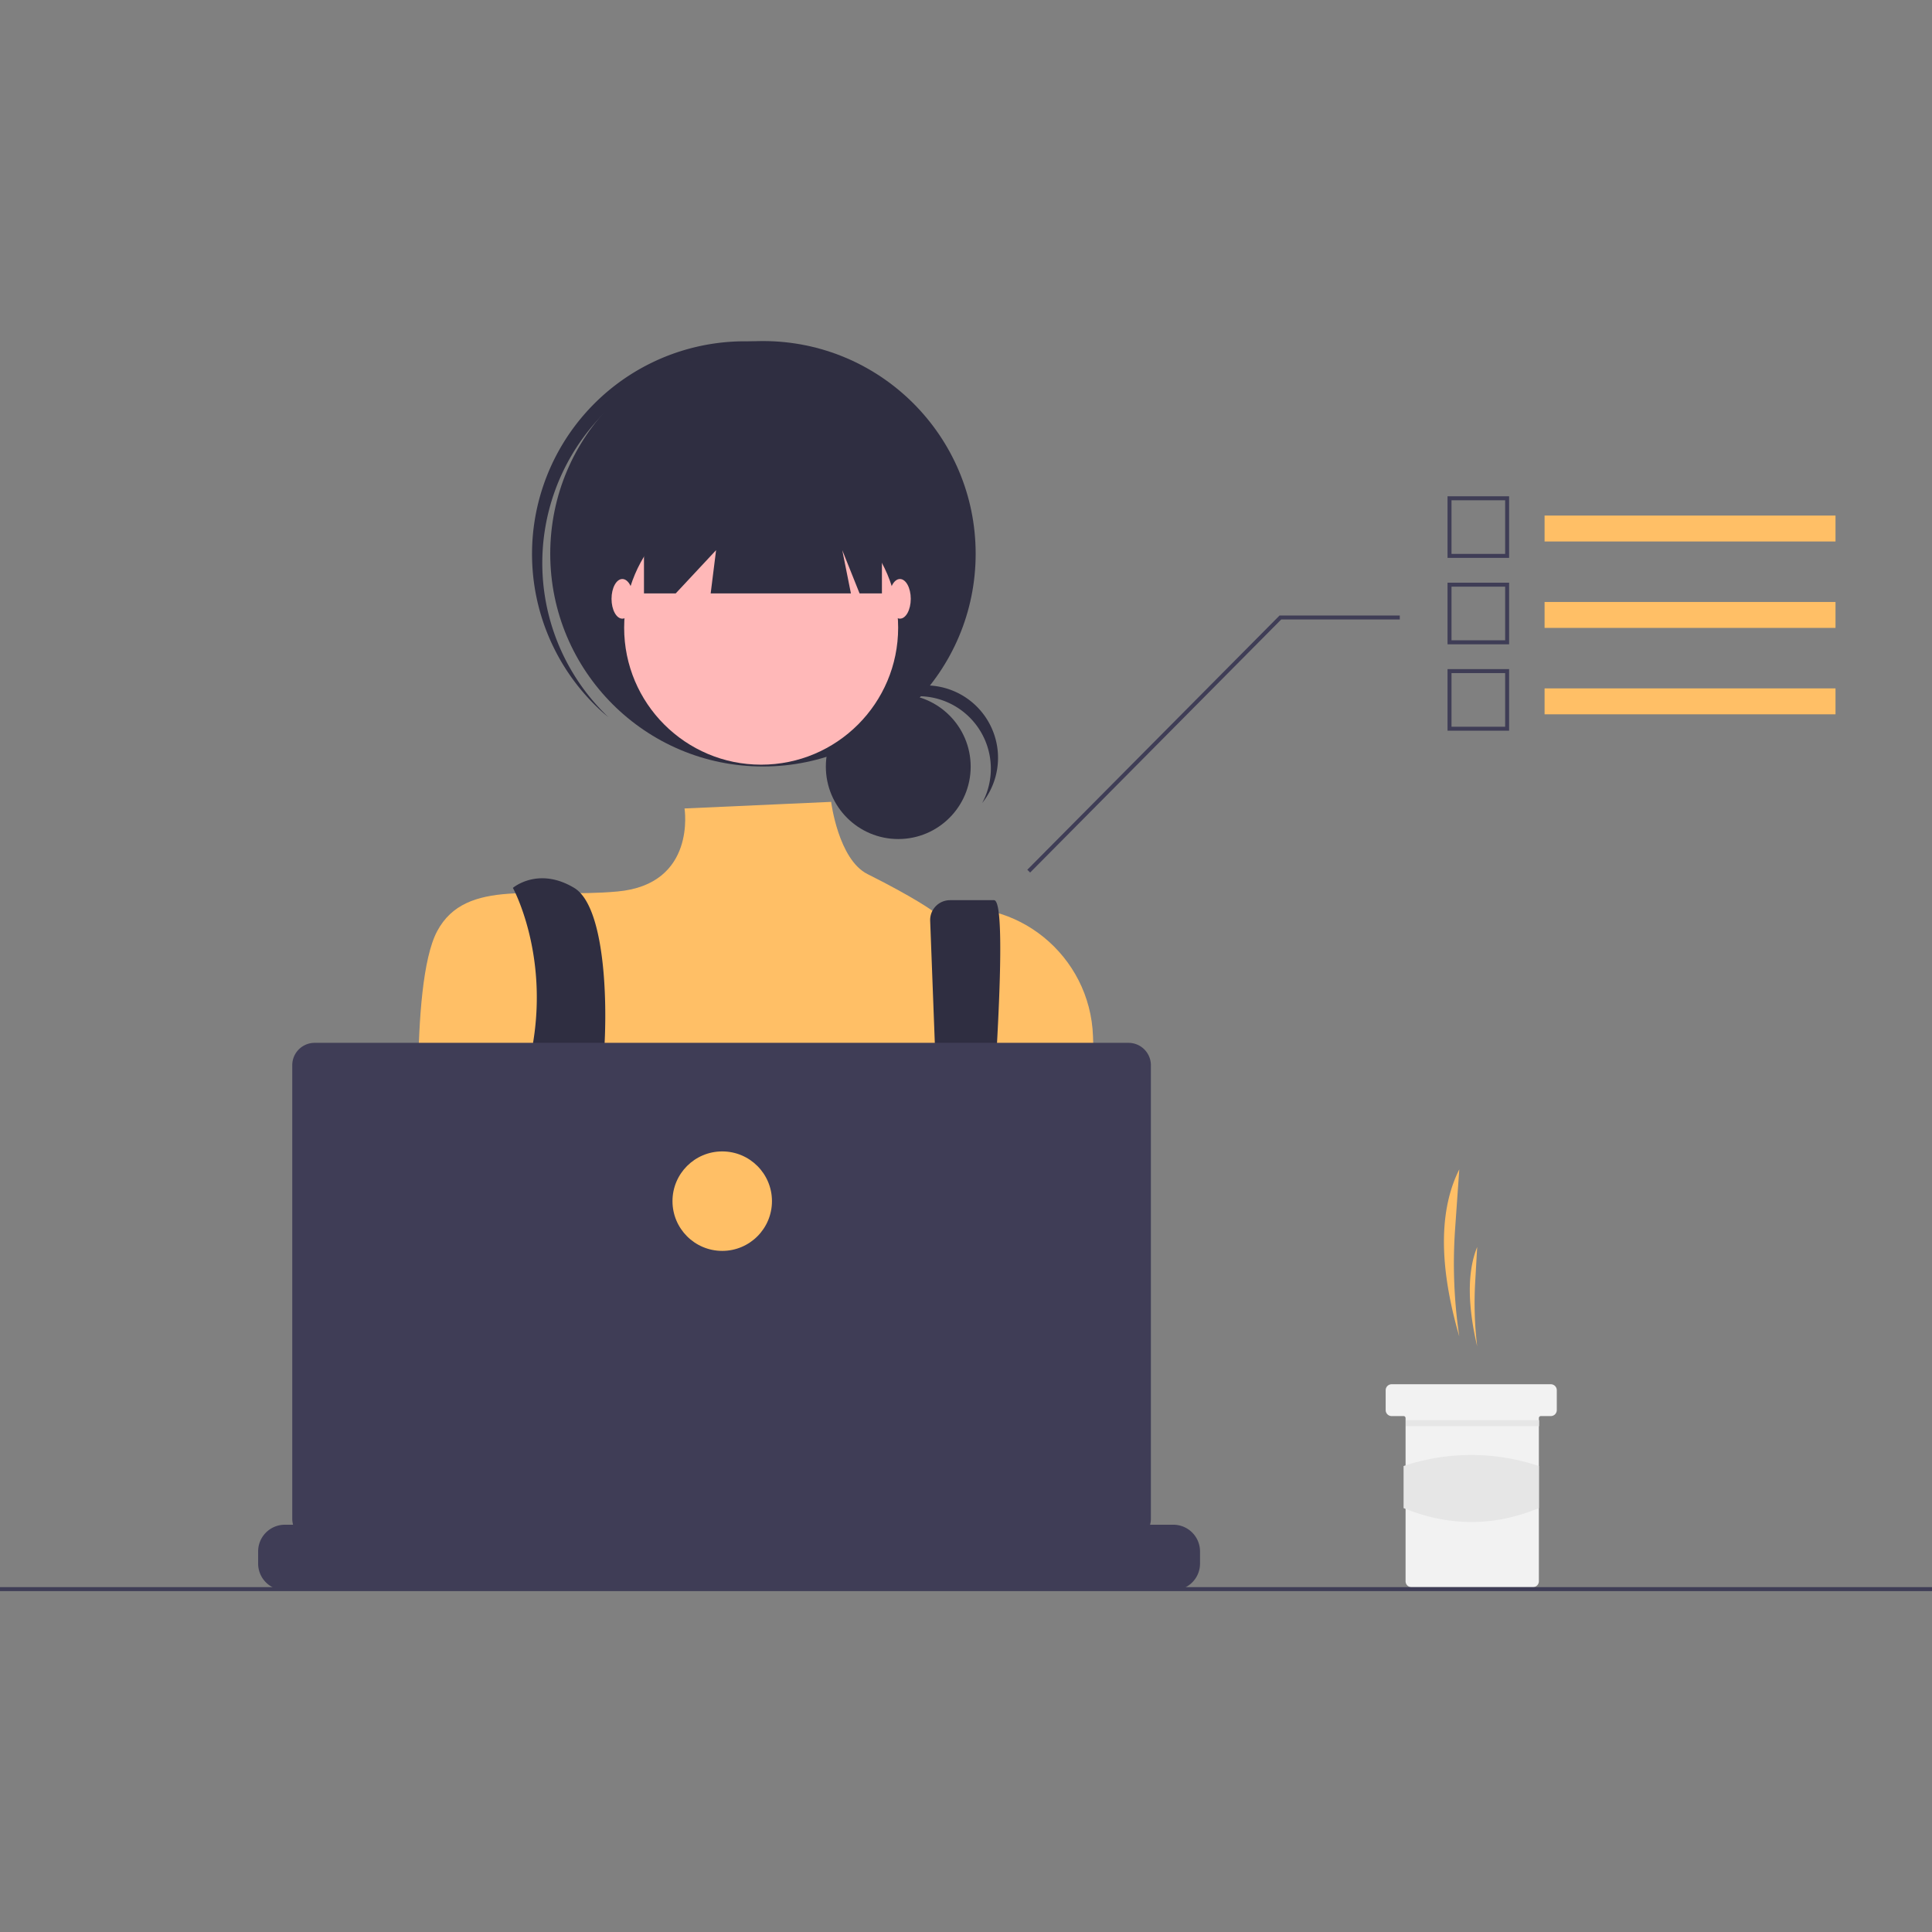<svg id="SvgjsSvg1130" width="288" height="288" xmlns="http://www.w3.org/2000/svg" version="1.1" xmlns:xlink="http://www.w3.org/1999/xlink" xmlns:svgjs="http://svgjs.com/svgjs"><rect width="100%" height="100%" fill="#808080" stroke="none"/><defs id="SvgjsDefs1131"></defs><g id="SvgjsG1132"><svg xmlns="http://www.w3.org/2000/svg" width="288" height="288" data-name="Layer 1" viewBox="0 0 971.052 628.381"><path fill="#ffbf66" d="M847.931 636.215h0a249.626 249.626 0 01-2.095-54.111l2.095-29.889h0c-11.542 22.966-8.933 53.192 0 84zM856.931 641.215h0a183.497 183.497 0 01-1.008-32.209l1.008-17.791h0C851.378 604.885 852.633 622.877 856.931 641.215z" transform="translate(-114.474 -135.81)" class="colorcacaca svgShape"></path><path fill="#f2f2f2" d="M896.936,663.217v10a3.016,3.016,0,0,1-3,3h-5a.996.996,0,0,0-1,1v82a3.016,3.016,0,0,1-3,3h-61a3.002,3.002,0,0,1-3-3v-82a1.003,1.003,0,0,0-1-1h-6a3.002,3.002,0,0,1-3-3v-10a2.996,2.996,0,0,1,3-3h80A3.009,3.009,0,0,1,896.936,663.217Z" transform="translate(-114.474 -135.81)" class="colorf2f2f2 svgShape"></path><rect width="67" height="3" x="706.552" y="542.508" fill="#e6e6e6" class="colore6e6e6 svgShape"></rect><path fill="#e6e6e6" d="M887.936,722.462c-22.42,9.278-45.084,9.38-68,0V701.327a106.79,106.79,0,0,1,68,0Z" transform="translate(-114.474 -135.81)" class="colore6e6e6 svgShape"></path><circle cx="451.481" cy="213.985" r="36.396" fill="#2f2e41" class="color2f2e41 svgShape"></circle><path fill="#2f2e41" d="M576.095,314.401a36.401,36.401,0,0,1,32.039,53.669,36.387,36.387,0,1,0-60.454-39.982A36.306,36.306,0,0,1,576.095,314.401Z" transform="translate(-114.474 -135.81)" class="color2f2e41 svgShape"></path><circle cx="383.471" cy="106.996" r="106.912" fill="#2f2e41" class="color2f2e41 svgShape"></circle><path fill="#2f2e41" d="M414.036,176.471A106.893,106.893,0,0,1,562.203,165.261c-.874-.831-1.739-1.669-2.648-2.476a106.913,106.913,0,0,0-142.066,159.807c.908.808,1.842,1.568,2.77,2.339A106.893,106.893,0,0,1,414.036,176.471Z" transform="translate(-114.474 -135.81)" class="color2f2e41 svgShape"></path><circle cx="382.565" cy="144.143" r="68.859" fill="#ffb8b8" class="colorffb8b8 svgShape"></circle><path fill="#ffbf66" d="M532.214,367.505l-73.688,3.313s6.15,38.108-33.715,41.732-76.107-7.248-90.604,19.933-8.248,123.966-8.248,123.966,27.181,97.852,48.926,112.349,212.013-5.436,212.013-5.436L666.526,562.817l-2.697-77.54c-1.408-40.491-38.377-70.892-78.194-63.398q-1.173.221-2.362.475s-8.747-6.538-32.747-18.538C535.849,396.479,532.214,367.505,532.214,367.505Z" transform="translate(-114.474 -135.81)" class="colorcacaca svgShape"></path><path fill="#2f2e41" d="M372.26 410.738s17.514 31.778 10.266 77.08 23.164 141.114 23.164 141.114l21.745-5.436s-14.497-94.228-10.872-115.973 4.624-85.913-13.497-96.785S372.26 410.738 372.26 410.738zM581.999 427.4l7.617 200.626 14.497 9.06s20.839-220.167 9.966-220.167H591.956a9.97 9.97 0 00-9.97 9.97Q581.986 427.145 581.999 427.4z" transform="translate(-114.474 -135.81)" class="color2f2e41 svgShape"></path><circle cx="301.182" cy="479.532" r="9.06" fill="#ffbf66" class="color0d6efd svgShape"></circle><circle cx="482.39" cy="488.592" r="9.06" fill="#ffbf66" class="color0d6efd svgShape"></circle><polygon fill="#2f2e41" points="323.672 58.069 323.672 126.928 339.619 126.928 359.914 105.183 357.196 126.928 427.685 126.928 423.336 105.183 432.034 126.928 443.269 126.928 443.269 58.069 323.672 58.069" class="color2f2e41 svgShape"></polygon><ellipse cx="312.8" cy="129.647" fill="#ffb8b8" rx="5.436" ry="9.966" class="colorffb8b8 svgShape"></ellipse><ellipse cx="452.329" cy="129.647" fill="#ffb8b8" rx="5.436" ry="9.966" class="colorffb8b8 svgShape"></ellipse><path fill="#3f3d56" d="M717.626,744.255v6.07a13.34,13.34,0,0,1-.91,4.87,13.683,13.683,0,0,1-.97,2,13.437,13.437,0,0,1-11.55,6.56h-446.55a13.437,13.437,0,0,1-11.55-6.56,13.69,13.69,0,0,1-.97-2,13.341,13.341,0,0,1-.91-4.87v-6.07a13.426,13.426,0,0,1,13.423-13.43h25.747v-2.83a.559.559,0,0,1,.558-.56h13.432a.559.559,0,0,1,.56.558v2.832h8.39v-2.83a.559.559,0,0,1,.558-.56h13.432a.559.559,0,0,1,.56.558v2.832h8.4v-2.83a.559.559,0,0,1,.558-.56h13.432a.559.559,0,0,1,.56.558v2.832h8.39v-2.83a.559.559,0,0,1,.558-.56h13.432a.559.559,0,0,1,.56.558v2.832h8.39v-2.83a.559.559,0,0,1,.558-.56h13.432a.559.559,0,0,1,.56.558v2.832h8.4v-2.83a.559.559,0,0,1,.558-.56h13.432a.559.559,0,0,1,.56.558v2.832h8.39v-2.83a.559.559,0,0,1,.558-.56H526.806a.559.559,0,0,1,.56.558v2.832h8.4v-2.83a.559.559,0,0,1,.558-.56h13.432a.566.566,0,0,1,.56.56v2.83h8.39v-2.83a.559.559,0,0,1,.558-.56h13.432a.559.559,0,0,1,.56.558v2.832h8.39v-2.83a.559.559,0,0,1,.558-.56h13.432a.559.559,0,0,1,.56.558v2.832h8.4v-2.83a.559.559,0,0,1,.558-.56h13.432a.557.557,0,0,1,.55.56v2.83h8.4v-2.83a.559.559,0,0,1,.558-.56h13.432a.559.559,0,0,1,.56.558v2.832h8.39v-2.83a.559.559,0,0,1,.558-.56h13.432a.559.559,0,0,1,.56.558v2.832h39.17a13.426,13.426,0,0,1,13.43,13.423Z" transform="translate(-114.474 -135.81)" class="color3f3d56 svgShape"></path><rect width="971.052" height="2" y="626.381" fill="#3f3d56" class="color3f3d56 svgShape"></rect><path fill="#3f3d56" d="M681.668,488.621H272.625a11.259,11.259,0,0,0-11.259,11.259V727.791A11.259,11.259,0,0,0,272.625,739.05H681.668a11.259,11.259,0,0,0,11.259-11.259V499.88a11.259,11.259,0,0,0-11.259-11.259Z" transform="translate(-114.474 -135.81)" class="color3f3d56 svgShape"></path><circle cx="363" cy="432.381" r="25" fill="#ffbf66" class="color0d6efd svgShape"></circle><polygon fill="#3f3d56" points="517.763 267.219 643.969 140.016 703.552 140.016 703.552 138.016 643.134 138.016 642.841 138.313 516.341 265.813 517.763 267.219" class="color3f3d56 svgShape"></polygon><rect width="146.224" height="13.03" x="776.328" y="87.792" fill="#ffbf66" class="color0d6efd svgShape"></rect><path fill="#3f3d56" d="M872.981,244.87H842.026V213.915H872.981Zm-28.955-2H870.981V215.915H844.026Z" transform="translate(-114.474 -135.81)" class="color3f3d56 svgShape"></path><rect width="146.224" height="13.03" x="776.328" y="131.225" fill="#ffbf66" class="color0d6efd svgShape"></rect><path fill="#3f3d56" d="M872.981,288.303H842.026V257.348H872.981Zm-28.955-2H870.981V259.348H844.026Z" transform="translate(-114.474 -135.81)" class="color3f3d56 svgShape"></path><rect width="146.224" height="13.03" x="776.328" y="174.658" fill="#ffbf66" class="color0d6efd svgShape"></rect><path fill="#3f3d56" d="M872.981,331.736H842.026V300.781H872.981Zm-28.955-2H870.981V302.781H844.026Z" transform="translate(-114.474 -135.81)" class="color3f3d56 svgShape"></path></svg></g></svg>